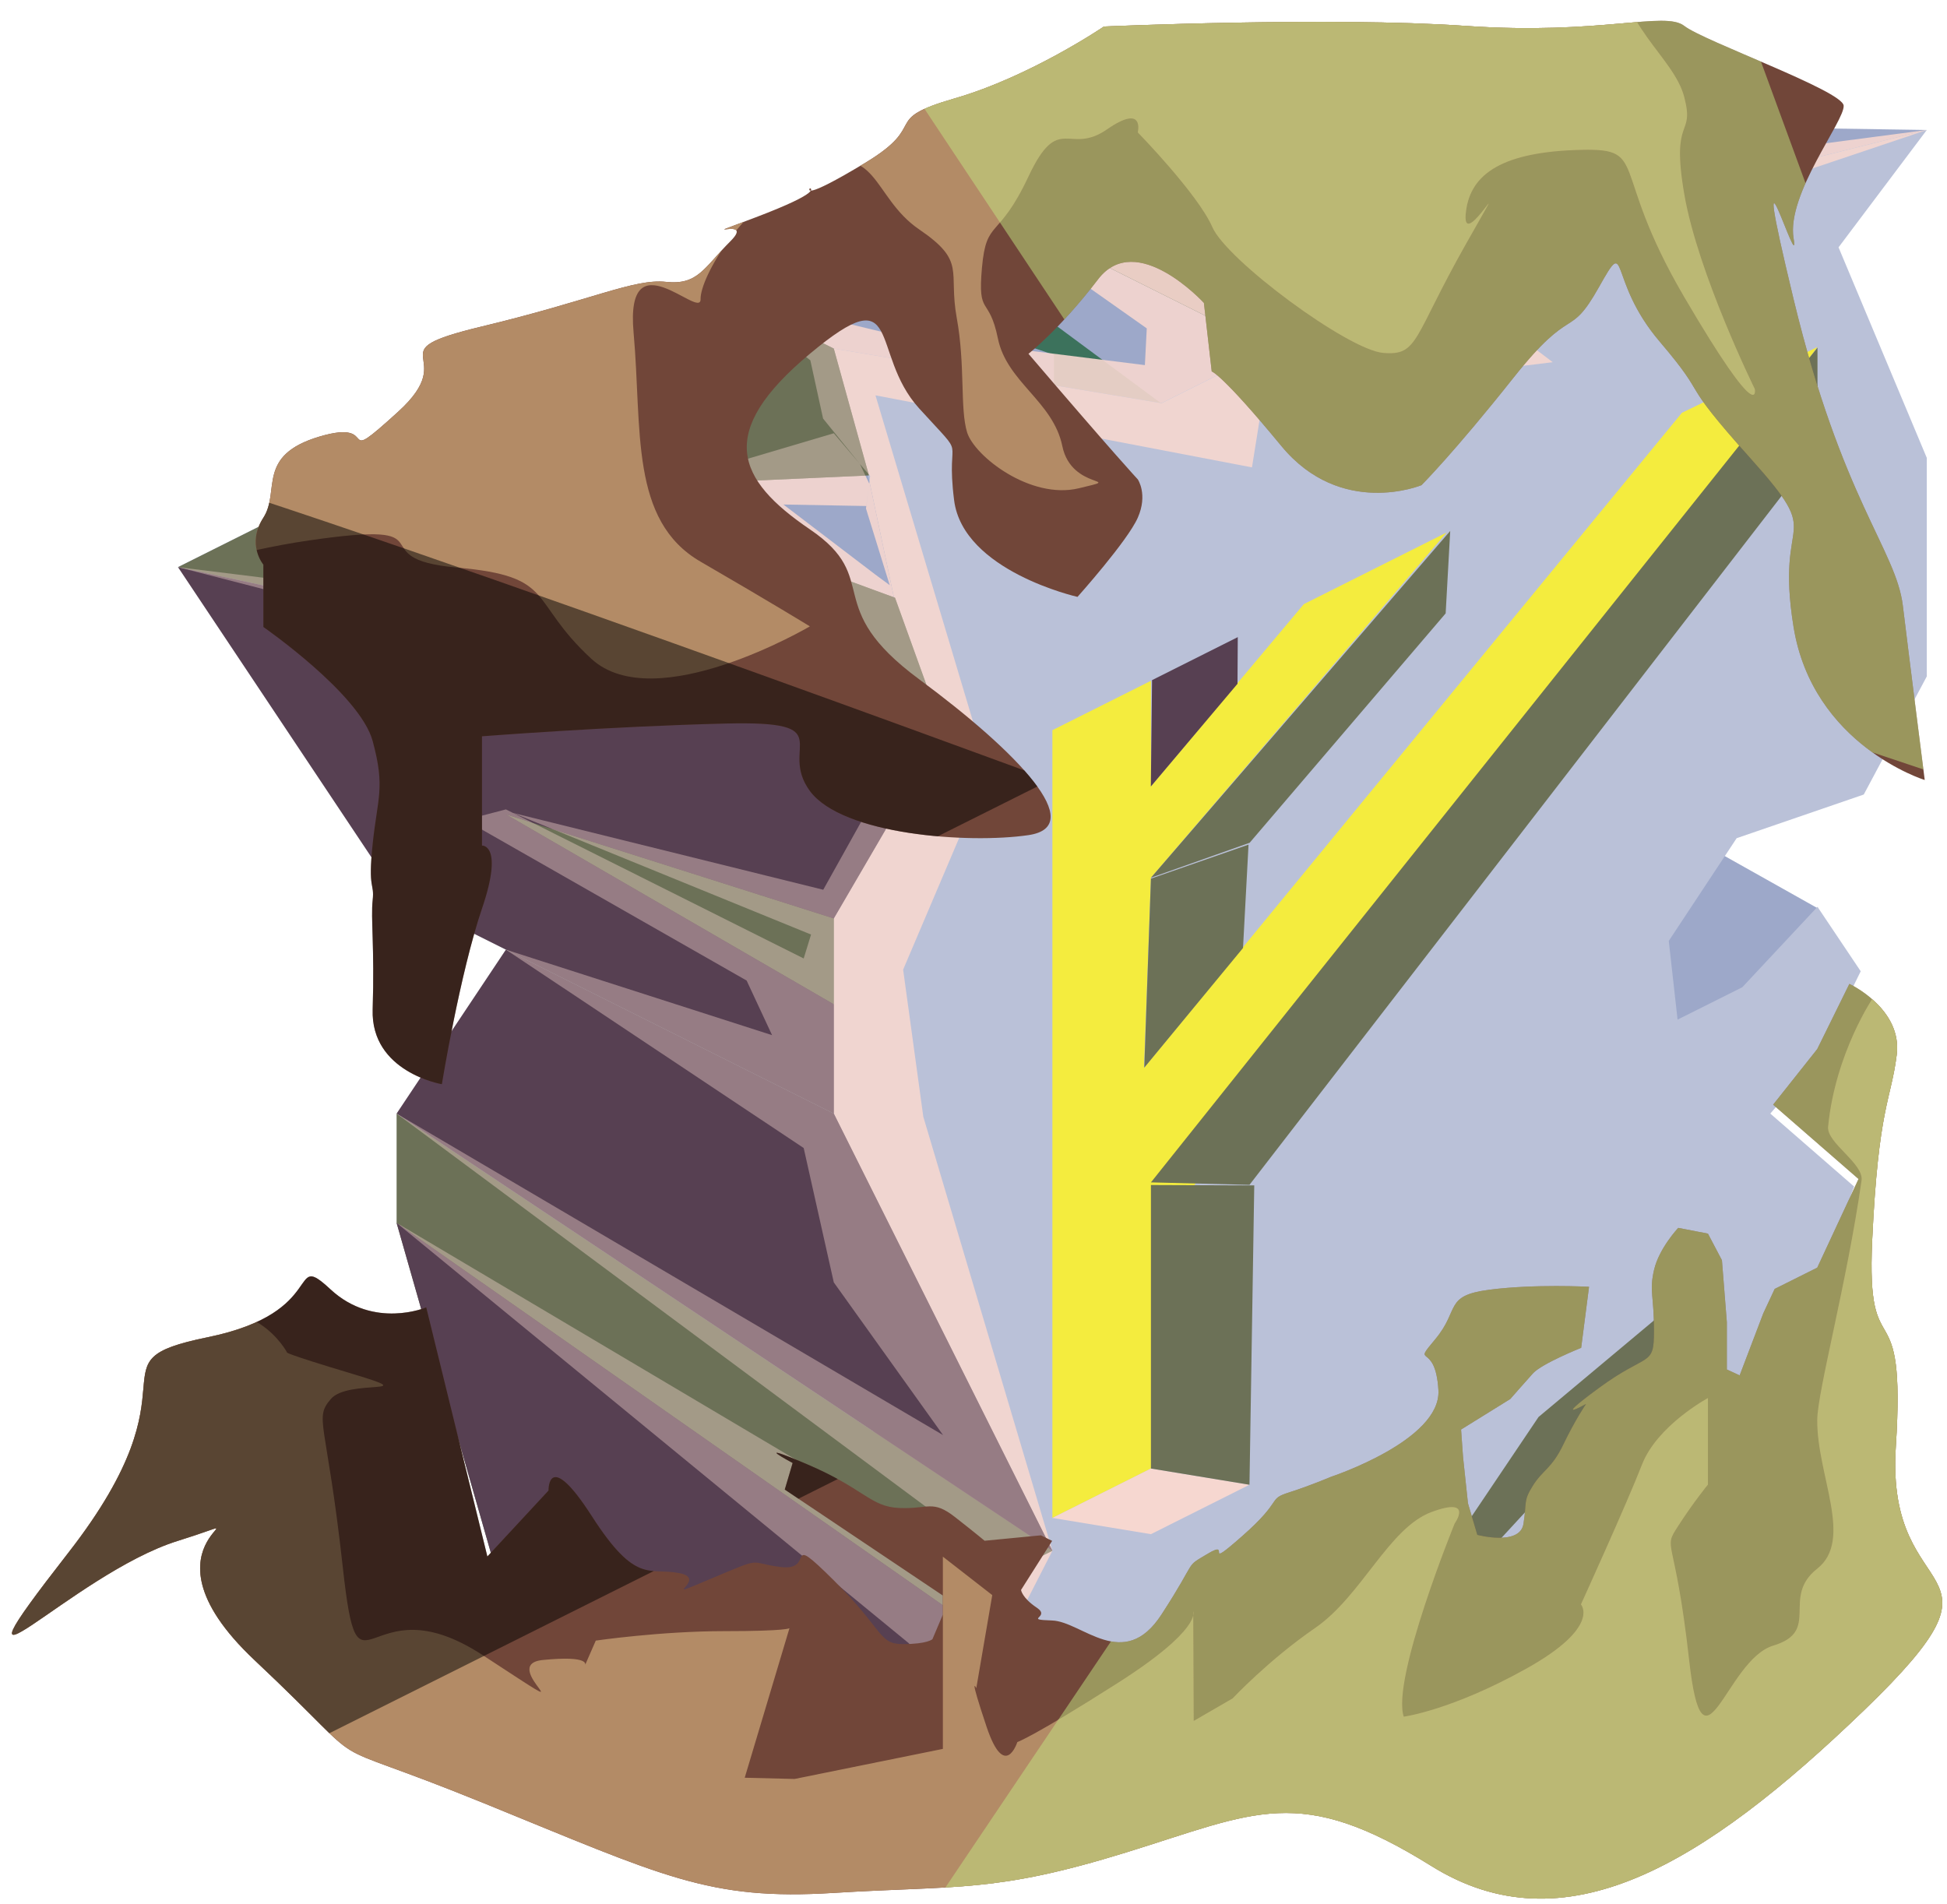 <?xml version="1.0" encoding="UTF-8" standalone="no"?><!DOCTYPE svg PUBLIC "-//W3C//DTD SVG 1.1//EN" "http://www.w3.org/Graphics/SVG/1.1/DTD/svg11.dtd"><svg width="100%" height="100%" viewBox="0 0 91 89" version="1.1" xmlns="http://www.w3.org/2000/svg" xmlns:xlink="http://www.w3.org/1999/xlink" xml:space="preserve" xmlns:serif="http://www.serif.com/" style="fill-rule:evenodd;clip-rule:evenodd;stroke-linejoin:round;stroke-miterlimit:1.414;"><g id="F_Runestone_mossy_4"><g id="F_Runestone_grass_runes_4"><g id="F_Runestone_runes_4"><g><g><path d="M70.233,5.77l19.822,0.306l-20.434,5.108l-23.436,-6.609l24.048,1.195Z" style="fill:#9da8c9;"/><clipPath id="_clip1"><path d="M70.233,5.77l19.822,0.306l-20.434,5.108l-23.436,-6.609l24.048,1.195Z"/></clipPath><g clip-path="url(#_clip1)"><path d="M46.26,4.612l23.361,4.146l20.434,-2.682l-18.32,6.165l-2.114,2.453l2.952,2.236l-5.594,0.683l-2.466,2.242l-5.109,-3.562l-0.889,5.553l-17.597,-3.367l5.247,17.548l-3.954,9.296l0.943,6.876l6.033,20.287l-2.082,4.068l0.641,5.429l-24.102,-6.942l20.434,3.566l-1.612,-1.806l-23.93,-19.64l24.704,14.651l1.549,-0.258l-26.253,-19.502l25.542,15.028l-5.108,-7.139l-1.407,-6.28l-13.919,-9.272l12.442,3.997l-1.19,-2.553l-13.152,-7.502l1.9,-0.498l13.919,6.968l0.344,-1.118l-13.931,-5.684l14.501,3.59l3.571,-6.401l-33.729,-8.678l32.759,4.054l-2.108,-2.33l-5.109,-1.239l0,-5.23l5.109,-1.514l1.698,1.999l-0.177,1.402l-3.875,-0.07l4.298,3.276l0.67,0.494l-1.11,-3.584l0.15,-1.17l-0.431,-0.907l-1.724,-2.127l-0.595,-2.723l-4.013,-3.103l7.517,1.812l12.132,1.516l0.088,-1.717l-9.52,-6.719l17.295,6.678l0.505,-1.104l3.947,1.145l0.781,-2.657l-20.346,-8.08Z" style="fill:#f6d7d0;fill-opacity:0.9;"/></g><path d="M69.621,72.486l-5.108,-2.554l10.217,-15.325l5.87,4.799l-3.315,6.695l-7.664,6.385Z" style="fill:#6c7157;"/><clipPath id="_clip2"><path d="M69.621,72.486l-5.108,-2.554l10.217,-15.325l5.87,4.799l-3.315,6.695l-7.664,6.385Z"/></clipPath><g clip-path="url(#_clip2)"><path d="M46.26,4.612l23.361,4.146l20.434,-2.682l-18.32,6.165l-2.114,2.453l2.952,2.236l-5.594,0.683l-2.466,2.242l-5.109,-3.562l-0.889,5.553l-17.597,-3.367l5.247,17.548l-3.954,9.296l0.943,6.876l6.033,20.287l-2.082,4.068l0.641,5.429l-24.102,-6.942l20.434,3.566l-1.612,-1.806l-23.93,-19.64l24.704,14.651l1.549,-0.258l-26.253,-19.502l25.542,15.028l-5.108,-7.139l-1.407,-6.28l-13.919,-9.272l12.442,3.997l-1.19,-2.553l-13.152,-7.502l1.9,-0.498l13.919,6.968l0.344,-1.118l-13.931,-5.684l14.501,3.59l3.571,-6.401l-33.729,-8.678l32.759,4.054l-2.108,-2.33l-5.109,-1.239l0,-5.23l5.109,-1.514l1.698,1.999l-0.177,1.402l-3.875,-0.07l4.298,3.276l0.67,0.494l-1.11,-3.584l0.15,-1.17l-0.431,-0.907l-1.724,-2.127l-0.595,-2.723l-4.013,-3.103l7.517,1.812l12.132,1.516l0.088,-1.717l-9.52,-6.719l17.295,6.678l0.505,-1.104l3.947,1.145l0.781,-2.657l-20.346,-8.08Z" style="fill:#f6d7d0;fill-opacity:0.9;"/></g><path d="M84.947,42.449l-7.796,-4.379l-8.18,4.09l10.867,8.418l5.109,-8.129Z" style="fill:#9da8c9;"/><clipPath id="_clip3"><path d="M84.947,42.449l-7.796,-4.379l-8.18,4.09l10.867,8.418l5.109,-8.129Z"/></clipPath><g clip-path="url(#_clip3)"><path d="M46.26,4.612l23.361,4.146l20.434,-2.682l-18.32,6.165l-2.114,2.453l2.952,2.236l-5.594,0.683l-2.466,2.242l-5.109,-3.562l-0.889,5.553l-17.597,-3.367l5.247,17.548l-3.954,9.296l0.943,6.876l6.033,20.287l-2.082,4.068l0.641,5.429l-24.102,-6.942l20.434,3.566l-1.612,-1.806l-23.93,-19.64l24.704,14.651l1.549,-0.258l-26.253,-19.502l25.542,15.028l-5.108,-7.139l-1.407,-6.28l-13.919,-9.272l12.442,3.997l-1.19,-2.553l-13.152,-7.502l1.9,-0.498l13.919,6.968l0.344,-1.118l-13.931,-5.684l14.501,3.59l3.571,-6.401l-33.729,-8.678l32.759,4.054l-2.108,-2.33l-5.109,-1.239l0,-5.23l5.109,-1.514l1.698,1.999l-0.177,1.402l-3.875,-0.07l4.298,3.276l0.67,0.494l-1.11,-3.584l0.15,-1.17l-0.431,-0.907l-1.724,-2.127l-0.595,-2.723l-4.013,-3.103l7.517,1.812l12.132,1.516l0.088,-1.717l-9.52,-6.719l17.295,6.678l0.505,-1.104l3.947,1.145l0.781,-2.657l-20.346,-8.08Z" style="fill:#f6d7d0;fill-opacity:0.9;"/></g><path d="M44.078,8.63l-10.217,5.108l-25.542,12.772l28.069,3.817l6.39,1.254l11.517,-12.734l5.109,-2.554l-15.326,-7.663Z" style="fill:#9da8c9;"/><clipPath id="_clip4"><path d="M44.078,8.63l-10.217,5.108l-25.542,12.772l28.069,3.817l6.39,1.254l11.517,-12.734l5.109,-2.554l-15.326,-7.663Z"/></clipPath><g clip-path="url(#_clip4)"><path d="M68.315,80.642l-1.96,-9.995l5.98,-11.069l7.577,-3.789l-6.123,-2.047l-2.104,3.043l-0.404,-14.339l13.74,-12.438l-5.109,2.956l-5.109,2.34l-13.166,16.456l2.949,6.584l1.444,4.386l-1.444,7.793l-11.562,8.927l-13.98,3.142l-20.434,-3.325l20.434,-3.043l-10.217,-1.637l0,-6.157l-2.864,2.709l-7.353,-9.236l-3.73,-15.763l17.402,11.377l4.122,4.701l-0.32,-4.949l-2.149,-4.034l-13.599,-6.8l-4.271,-4.699l5.057,-5.124l11.419,1.995l-2.775,-2.782l-6.048,-1.383l-5.108,-3.079l0,1.847l-6.386,0.23l-7.387,-6.524l12.022,-7.762l10.29,6.823l0.046,-3.481l4.17,-1.197l-6.633,-7.177l14.312,-0.985l10.217,3.448l0,2.094l-2.755,7.836l-2.354,22.704l1.724,4.878l1.082,-9.676l2.303,-14.174l13.722,-6.861l-8.614,-4.461l-13.524,-10.013l8.416,-9.316l19.412,4.597l29.872,-0.389l-25.293,11.673l-1.724,6.773l3.275,0.334l0,-5.109l15.326,-5.2l19.255,-12.09l-80.557,-4.781l-32.159,44.306l19.562,50.649l52.085,-9.717" style="fill:#135c2e;fill-opacity:0.7;"/><path d="M46.26,4.612l23.361,4.146l20.434,-2.682l-18.32,6.165l-2.114,2.453l2.952,2.236l-5.594,0.683l-2.466,2.242l-5.109,-3.562l-0.889,5.553l-17.597,-3.367l5.247,17.548l-3.954,9.296l0.943,6.876l6.033,20.287l-2.082,4.068l0.641,5.429l-24.102,-6.942l20.434,3.566l-1.612,-1.806l-23.93,-19.64l24.704,14.651l1.549,-0.258l-26.253,-19.502l25.542,15.028l-5.108,-7.139l-1.407,-6.28l-13.919,-9.272l12.442,3.997l-1.19,-2.553l-13.152,-7.502l1.9,-0.498l13.919,6.968l0.344,-1.118l-13.931,-5.684l14.501,3.59l3.571,-6.401l-33.729,-8.678l32.759,4.054l-2.108,-2.33l-5.109,-1.239l0,-5.23l5.109,-1.514l1.698,1.999l-0.177,1.402l-3.875,-0.07l4.298,3.276l0.67,0.494l-1.11,-3.584l0.15,-1.17l-0.431,-0.907l-1.724,-2.127l-0.595,-2.723l-4.013,-3.103l7.517,1.812l12.132,1.516l0.088,-1.717l-9.52,-6.719l17.295,6.678l0.505,-1.104l3.947,1.145l0.781,-2.657l-20.346,-8.08Z" style="fill:#f6d7d0;fill-opacity:0.9;"/></g><path d="M90.055,6.076l-20.434,5.108l-10.217,5.109l-5.109,2.554l-15.325,-2.554l-8.822,6.915l6.238,7.118l-14.466,7.034l17.05,14.692l5.108,12.772l-5.108,-2.555l5.108,12.772l3.754,6.985l2.171,-2.841l9.401,-1.59l7.325,-3.663l5.18,-7.698l7.929,-6.634l-5.108,7.345l-5.109,5.541l13.113,-6.556l3.925,-10.467l-3.918,-3.411l2.206,-2.554l2.02,-4.098l-2.02,-3.013l-3.515,3.76l-3.025,1.512l-0.411,-3.678l3.173,-4.802l5.941,-2.041l2.945,-5.52l0,-10.217l-4.124,-9.84l4.124,-5.485Z" style="fill:#bac1d8;"/><clipPath id="_clip5"><path d="M90.055,6.076l-20.434,5.108l-10.217,5.109l-5.109,2.554l-15.325,-2.554l-8.822,6.915l6.238,7.118l-14.466,7.034l17.05,14.692l5.108,12.772l-5.108,-2.555l5.108,12.772l3.754,6.985l2.171,-2.841l9.401,-1.59l7.325,-3.663l5.18,-7.698l7.929,-6.634l-5.108,7.345l-5.109,5.541l13.113,-6.556l3.925,-10.467l-3.918,-3.411l2.206,-2.554l2.02,-4.098l-2.02,-3.013l-3.515,3.76l-3.025,1.512l-0.411,-3.678l3.173,-4.802l5.941,-2.041l2.945,-5.52l0,-10.217l-4.124,-9.84l4.124,-5.485Z"/></clipPath><g clip-path="url(#_clip5)"><path d="M46.26,4.612l23.361,4.146l20.434,-2.682l-18.32,6.165l-2.114,2.453l2.952,2.236l-5.594,0.683l-2.466,2.242l-5.109,-3.562l-0.889,5.553l-17.597,-3.367l5.247,17.548l-3.954,9.296l0.943,6.876l6.033,20.287l-2.082,4.068l0.641,5.429l-24.102,-6.942l20.434,3.566l-1.612,-1.806l-23.93,-19.64l24.704,14.651l1.549,-0.258l-26.253,-19.502l25.542,15.028l-5.108,-7.139l-1.407,-6.28l-13.919,-9.272l12.442,3.997l-1.19,-2.553l-13.152,-7.502l1.9,-0.498l13.919,6.968l0.344,-1.118l-13.931,-5.684l14.501,3.59l3.571,-6.401l-33.729,-8.678l32.759,4.054l-2.108,-2.33l-5.109,-1.239l0,-5.23l5.109,-1.514l1.698,1.999l-0.177,1.402l-3.875,-0.07l4.298,3.276l0.67,0.494l-1.11,-3.584l0.15,-1.17l-0.431,-0.907l-1.724,-2.127l-0.595,-2.723l-4.013,-3.103l7.517,1.812l12.132,1.516l0.088,-1.717l-9.52,-6.719l17.295,6.678l0.505,-1.104l3.947,1.145l0.781,-2.657l-20.346,-8.08Z" style="fill:#f6d7d0;fill-opacity:0.9;"/></g><path d="M40.571,22.202l1.208,5.712l-13.026,0.652l1.894,-9.162l6.492,1.082l3.432,1.716Z" style="fill:#9da8c9;"/><clipPath id="_clip6"><path d="M40.571,22.202l1.208,5.712l-13.026,0.652l1.894,-9.162l6.492,1.082l3.432,1.716Z"/></clipPath><g clip-path="url(#_clip6)"><path d="M46.26,4.612l23.361,4.146l20.434,-2.682l-18.32,6.165l-2.114,2.453l2.952,2.236l-5.594,0.683l-2.466,2.242l-5.109,-3.562l-0.889,5.553l-17.597,-3.367l5.247,17.548l-3.954,9.296l0.943,6.876l6.033,20.287l-2.082,4.068l0.641,5.429l-24.102,-6.942l20.434,3.566l-1.612,-1.806l-23.93,-19.64l24.704,14.651l1.549,-0.258l-26.253,-19.502l25.542,15.028l-5.108,-7.139l-1.407,-6.28l-13.919,-9.272l12.442,3.997l-1.19,-2.553l-13.152,-7.502l1.9,-0.498l13.919,6.968l0.344,-1.118l-13.931,-5.684l14.501,3.59l3.571,-6.401l-33.729,-8.678l32.759,4.054l-2.108,-2.33l-5.109,-1.239l0,-5.23l5.109,-1.514l1.698,1.999l-0.177,1.402l-3.875,-0.07l4.298,3.276l0.67,0.494l-1.11,-3.584l0.15,-1.17l-0.431,-0.907l-1.724,-2.127l-0.595,-2.723l-4.013,-3.103l7.517,1.812l12.132,1.516l0.088,-1.717l-9.52,-6.719l17.295,6.678l0.505,-1.104l3.947,1.145l0.781,-2.657l-20.346,-8.08Z" style="fill:#f6d7d0;fill-opacity:0.9;"/></g><path d="M38.97,42.859l0,4.085l-18.262,-6.195l-0.809,-9.812l19.071,11.922Z" style="fill:#6c7157;"/><clipPath id="_clip7"><path d="M38.97,42.859l0,4.085l-18.262,-6.195l-0.809,-9.812l19.071,11.922Z"/></clipPath><g clip-path="url(#_clip7)"><path d="M46.26,4.612l23.361,4.146l20.434,-2.682l-18.32,6.165l-2.114,2.453l2.952,2.236l-5.594,0.683l-2.466,2.242l-5.109,-3.562l-0.889,5.553l-17.597,-3.367l5.247,17.548l-3.954,9.296l0.943,6.876l6.033,20.287l-2.082,4.068l0.641,5.429l-24.102,-6.942l20.434,3.566l-1.612,-1.806l-23.93,-19.64l24.704,14.651l1.549,-0.258l-26.253,-19.502l25.542,15.028l-5.108,-7.139l-1.407,-6.28l-13.919,-9.272l12.442,3.997l-1.19,-2.553l-13.152,-7.502l1.9,-0.498l13.919,6.968l0.344,-1.118l-13.931,-5.684l14.501,3.59l3.571,-6.401l-33.729,-8.678l32.759,4.054l-2.108,-2.33l-5.109,-1.239l0,-5.23l5.109,-1.514l1.698,1.999l-0.177,1.402l-3.875,-0.07l4.298,3.276l0.67,0.494l-1.11,-3.584l0.15,-1.17l-0.431,-0.907l-1.724,-2.127l-0.595,-2.723l-4.013,-3.103l7.517,1.812l12.132,1.516l0.088,-1.717l-9.52,-6.719l17.295,6.678l0.505,-1.104l3.947,1.145l0.781,-2.657l-20.346,-8.08Z" style="fill:#f6d7d0;fill-opacity:0.4;"/></g><path d="M33.861,13.738l5.109,2.555l1.643,5.93l-5.668,0.256l0.752,3.207l6.135,2.254l2.246,6.232l-35.759,-7.662l25.542,-12.772Z" style="fill:#6c7157;"/><clipPath id="_clip8"><path d="M33.861,13.738l5.109,2.555l1.643,5.93l-5.668,0.256l0.752,3.207l6.135,2.254l2.246,6.232l-35.759,-7.662l25.542,-12.772Z"/></clipPath><g clip-path="url(#_clip8)"><path d="M68.315,80.642l-1.96,-9.995l5.98,-11.069l7.577,-3.789l-6.123,-2.047l-2.104,3.043l-0.404,-14.339l13.74,-12.438l-5.109,2.956l-5.109,2.34l-13.166,16.456l2.949,6.584l1.444,4.386l-1.444,7.793l-11.562,8.927l-13.98,3.142l-20.434,-3.325l20.434,-3.043l-10.217,-1.637l0,-6.157l-2.864,2.709l-7.353,-9.236l-3.73,-15.763l17.402,11.377l4.122,4.701l-0.32,-4.949l-2.149,-4.034l-13.599,-6.8l-4.271,-4.699l5.057,-5.124l11.419,1.995l-2.775,-2.782l-6.048,-1.383l-5.108,-3.079l0,1.847l-6.386,0.23l-7.387,-6.524l12.022,-7.762l10.29,6.823l0.046,-3.481l4.17,-1.197l-6.633,-7.177l14.312,-0.985l10.217,3.448l0,2.094l-2.755,7.836l-2.354,22.704l1.724,4.878l1.082,-9.676l2.303,-14.174l13.722,-6.861l-8.614,-4.461l-13.524,-10.013l8.416,-9.316l19.412,4.597l29.872,-0.389l-25.293,11.673l-1.724,6.773l3.275,0.334l0,-5.109l15.326,-5.2l19.255,-12.09l-80.557,-4.781l-32.159,44.306l19.562,50.649l52.085,-9.717" style="fill:#135c2e;fill-opacity:0.7;"/><path d="M46.26,4.612l23.361,4.146l20.434,-2.682l-18.32,6.165l-2.114,2.453l2.952,2.236l-5.594,0.683l-2.466,2.242l-5.109,-3.562l-0.889,5.553l-17.597,-3.367l5.247,17.548l-3.954,9.296l0.943,6.876l6.033,20.287l-2.082,4.068l0.641,5.429l-24.102,-6.942l20.434,3.566l-1.612,-1.806l-23.93,-19.64l24.704,14.651l1.549,-0.258l-26.253,-19.502l25.542,15.028l-5.108,-7.139l-1.407,-6.28l-13.919,-9.272l12.442,3.997l-1.19,-2.553l-13.152,-7.502l1.9,-0.498l13.919,6.968l0.344,-1.118l-13.931,-5.684l14.501,3.59l3.571,-6.401l-33.729,-8.678l32.759,4.054l-2.108,-2.33l-5.109,-1.239l0,-5.23l5.109,-1.514l1.698,1.999l-0.177,1.402l-3.875,-0.07l4.298,3.276l0.67,0.494l-1.11,-3.584l0.15,-1.17l-0.431,-0.907l-1.724,-2.127l-0.595,-2.723l-4.013,-3.103l7.517,1.812l12.132,1.516l0.088,-1.717l-9.52,-6.719l17.295,6.678l0.505,-1.104l3.947,1.145l0.781,-2.657l-20.346,-8.08Z" style="fill:#f6d7d0;fill-opacity:0.4;"/></g><path d="M8.319,26.51l35.759,7.662l-5.108,8.758l-15.326,-4.866l15.326,8.88l0,5.108l-20.434,-10.217l-5.109,-7.663l-5.108,-7.662Z" style="fill:#574052;"/><clipPath id="_clip9"><path d="M8.319,26.51l35.759,7.662l-5.108,8.758l-15.326,-4.866l15.326,8.88l0,5.108l-20.434,-10.217l-5.109,-7.663l-5.108,-7.662Z"/></clipPath><g clip-path="url(#_clip9)"><path d="M46.26,4.612l23.361,4.146l20.434,-2.682l-18.32,6.165l-2.114,2.453l2.952,2.236l-5.594,0.683l-2.466,2.242l-5.109,-3.562l-0.889,5.553l-17.597,-3.367l5.247,17.548l-3.954,9.296l0.943,6.876l6.033,20.287l-2.082,4.068l0.641,5.429l-24.102,-6.942l20.434,3.566l-1.612,-1.806l-23.93,-19.64l24.704,14.651l1.549,-0.258l-26.253,-19.502l25.542,15.028l-5.108,-7.139l-1.407,-6.28l-13.919,-9.272l12.442,3.997l-1.19,-2.553l-13.152,-7.502l1.9,-0.498l13.919,6.968l0.344,-1.118l-13.931,-5.684l14.501,3.59l3.571,-6.401l-33.729,-8.678l32.759,4.054l-2.108,-2.33l-5.109,-1.239l0,-5.23l5.109,-1.514l1.698,1.999l-0.177,1.402l-3.875,-0.07l4.298,3.276l0.67,0.494l-1.11,-3.584l0.15,-1.17l-0.431,-0.907l-1.724,-2.127l-0.595,-2.723l-4.013,-3.103l7.517,1.812l12.132,1.516l0.088,-1.717l-9.52,-6.719l17.295,6.678l0.505,-1.104l3.947,1.145l0.781,-2.657l-20.346,-8.08Z" style="fill:#f6d7d0;fill-opacity:0.4;"/></g><path d="M47.702,81.961l-24.058,-6.92l-5.108,-17.88l0,-5.109l30.651,20.434l-5.109,2.555l3.624,6.92Z" style="fill:#6c7157;"/><clipPath id="_clip10"><path d="M47.702,81.961l-24.058,-6.92l-5.108,-17.88l0,-5.109l30.651,20.434l-5.109,2.555l3.624,6.92Z"/></clipPath><g clip-path="url(#_clip10)"><path d="M46.26,4.612l23.361,4.146l20.434,-2.682l-18.32,6.165l-2.114,2.453l2.952,2.236l-5.594,0.683l-2.466,2.242l-5.109,-3.562l-0.889,5.553l-17.597,-3.367l5.247,17.548l-3.954,9.296l0.943,6.876l6.033,20.287l-2.082,4.068l0.641,5.429l-24.102,-6.942l20.434,3.566l-1.612,-1.806l-23.93,-19.64l24.704,14.651l1.549,-0.258l-26.253,-19.502l25.542,15.028l-5.108,-7.139l-1.407,-6.28l-13.919,-9.272l12.442,3.997l-1.19,-2.553l-13.152,-7.502l1.9,-0.498l13.919,6.968l0.344,-1.118l-13.931,-5.684l14.501,3.59l3.571,-6.401l-33.729,-8.678l32.759,4.054l-2.108,-2.33l-5.109,-1.239l0,-5.23l5.109,-1.514l1.698,1.999l-0.177,1.402l-3.875,-0.07l4.298,3.276l0.67,0.494l-1.11,-3.584l0.15,-1.17l-0.431,-0.907l-1.724,-2.127l-0.595,-2.723l-4.013,-3.103l7.517,1.812l12.132,1.516l0.088,-1.717l-9.52,-6.719l17.295,6.678l0.505,-1.104l3.947,1.145l0.781,-2.657l-20.346,-8.08Z" style="fill:#f6d7d0;fill-opacity:0.4;"/></g><path d="M18.536,41.835l5.108,2.554l-5.108,7.663l30.651,20.434l-10.217,-20.434l-20.434,-10.217Z" style="fill:#574052;"/><clipPath id="_clip11"><path d="M18.536,41.835l5.108,2.554l-5.108,7.663l30.651,20.434l-10.217,-20.434l-20.434,-10.217Z"/></clipPath><g clip-path="url(#_clip11)"><path d="M46.26,4.612l23.361,4.146l20.434,-2.682l-18.32,6.165l-2.114,2.453l2.952,2.236l-5.594,0.683l-2.466,2.242l-5.109,-3.562l-0.889,5.553l-17.597,-3.367l5.247,17.548l-3.954,9.296l0.943,6.876l6.033,20.287l-2.082,4.068l0.641,5.429l-24.102,-6.942l20.434,3.566l-1.612,-1.806l-23.93,-19.64l24.704,14.651l1.549,-0.258l-26.253,-19.502l25.542,15.028l-5.108,-7.139l-1.407,-6.28l-13.919,-9.272l12.442,3.997l-1.19,-2.553l-13.152,-7.502l1.9,-0.498l13.919,6.968l0.344,-1.118l-13.931,-5.684l14.501,3.59l3.571,-6.401l-33.729,-8.678l32.759,4.054l-2.108,-2.33l-5.109,-1.239l0,-5.23l5.109,-1.514l1.698,1.999l-0.177,1.402l-3.875,-0.07l4.298,3.276l0.67,0.494l-1.11,-3.584l0.15,-1.17l-0.431,-0.907l-1.724,-2.127l-0.595,-2.723l-4.013,-3.103l7.517,1.812l12.132,1.516l0.088,-1.717l-9.52,-6.719l17.295,6.678l0.505,-1.104l3.947,1.145l0.781,-2.657l-20.346,-8.08Z" style="fill:#f6d7d0;fill-opacity:0.4;"/></g><path d="M18.536,57.161l25.542,17.88l3.205,6.711l-23.639,-6.711l-5.108,-17.88Z" style="fill:#574052;"/><clipPath id="_clip12"><path d="M18.536,57.161l25.542,17.88l3.205,6.711l-23.639,-6.711l-5.108,-17.88Z"/></clipPath><g clip-path="url(#_clip12)"><path d="M46.26,4.612l23.361,4.146l20.434,-2.682l-18.32,6.165l-2.114,2.453l2.952,2.236l-5.594,0.683l-2.466,2.242l-5.109,-3.562l-0.889,5.553l-17.597,-3.367l5.247,17.548l-3.954,9.296l0.943,6.876l6.033,20.287l-2.082,4.068l0.641,5.429l-24.102,-6.942l20.434,3.566l-1.612,-1.806l-23.93,-19.64l24.704,14.651l1.549,-0.258l-26.253,-19.502l25.542,15.028l-5.108,-7.139l-1.407,-6.28l-13.919,-9.272l12.442,3.997l-1.19,-2.553l-13.152,-7.502l1.9,-0.498l13.919,6.968l0.344,-1.118l-13.931,-5.684l14.501,3.59l3.571,-6.401l-33.729,-8.678l32.759,4.054l-2.108,-2.33l-5.109,-1.239l0,-5.23l5.109,-1.514l1.698,1.999l-0.177,1.402l-3.875,-0.07l4.298,3.276l0.67,0.494l-1.11,-3.584l0.15,-1.17l-0.431,-0.907l-1.724,-2.127l-0.595,-2.723l-4.013,-3.103l7.517,1.812l12.132,1.516l0.088,-1.717l-9.52,-6.719l17.295,6.678l0.505,-1.104l3.947,1.145l0.781,-2.657l-20.346,-8.08Z" style="fill:#f6d7d0;fill-opacity:0.4;"/></g><path d="M46.207,4.585l-2.129,4.045l20.435,10.217l0,-2.297l5.974,0.175l-3.321,-1.66l2.455,-3.881l-23.414,-6.599Z" style="fill:#6c7157;"/><clipPath id="_clip13"><path d="M46.207,4.585l-2.129,4.045l20.435,10.217l0,-2.297l5.974,0.175l-3.321,-1.66l2.455,-3.881l-23.414,-6.599Z"/></clipPath><g clip-path="url(#_clip13)"><path d="M46.26,4.612l23.361,4.146l20.434,-2.682l-18.32,6.165l-2.114,2.453l2.952,2.236l-5.594,0.683l-2.466,2.242l-5.109,-3.562l-0.889,5.553l-17.597,-3.367l5.247,17.548l-3.954,9.296l0.943,6.876l6.033,20.287l-2.082,4.068l0.641,5.429l-24.102,-6.942l20.434,3.566l-1.612,-1.806l-23.93,-19.64l24.704,14.651l1.549,-0.258l-26.253,-19.502l25.542,15.028l-5.108,-7.139l-1.407,-6.28l-13.919,-9.272l12.442,3.997l-1.19,-2.553l-13.152,-7.502l1.9,-0.498l13.919,6.968l0.344,-1.118l-13.931,-5.684l14.501,3.59l3.571,-6.401l-33.729,-8.678l32.759,4.054l-2.108,-2.33l-5.109,-1.239l0,-5.23l5.109,-1.514l1.698,1.999l-0.177,1.402l-3.875,-0.07l4.298,3.276l0.67,0.494l-1.11,-3.584l0.15,-1.17l-0.431,-0.907l-1.724,-2.127l-0.595,-2.723l-4.013,-3.103l7.517,1.812l12.132,1.516l0.088,-1.717l-9.52,-6.719l17.295,6.678l0.505,-1.104l3.947,1.145l0.781,-2.657l-20.346,-8.08Z" style="fill:#f6d7d0;fill-opacity:0.9;"/></g><g><g><path d="M49.187,34.131l0,36.821l4.606,-2.309l0.502,-11.192l30.652,-41.231l-6.338,3.076l-25.142,30.616l0.326,-8.885l13.817,-16.134l-6.672,3.346l-7.145,8.513l0,-4.93l-4.606,2.309Z" style="fill:#f4ec3e;"/><path d="M49.187,70.952l4.606,0.759l4.606,-2.31l-4.606,-0.758l-4.606,2.309Z" style="fill:#f6d7d0;"/><path d="M58.399,69.401l0.223,-13.992l-4.829,-0.018l0,13.252l4.606,0.758Z" style="fill:#6c7157;"/><path d="M53.793,55.268l31.154,-39.021l0,4.76l-26.548,34.376l-4.606,-0.115Z" style="fill:#6c7157;"/><path d="M58.407,39.393l9.161,-10.722l0.213,-3.853l-13.988,16.209l4.614,-1.634Z" style="fill:#6c7157;"/><path d="M53.845,31.791l-0.056,4.972l4.05,-4.801l0.013,-2.181l-4.007,2.01Z" style="fill:#574052;"/><path d="M53.793,41.069l4.562,-1.59l-0.258,4.833l-4.615,5.593l0.311,-8.836Z" style="fill:#6c7157;"/></g></g></g></g></g><path d="M86.438,45.99c0,0 2.481,1.153 2.212,3.31c-0.27,2.156 -0.855,2.424 -1.147,8.67c-0.291,6.247 1.6,1.941 1.104,9.666c-0.496,7.724 6.064,5.028 -1.485,12.307c-7.549,7.279 -14.019,11.144 -20.219,7.279c-6.201,-3.864 -8.178,-2.516 -14.289,-0.629c-6.111,1.887 -7.809,1.528 -13.655,1.887c-5.846,0.36 -7.931,-0.772 -16.369,-4.205c-8.438,-3.433 -4.574,-0.917 -10.685,-6.668c-6.11,-5.751 1.342,-7.119 -3.597,-5.582c-4.94,1.538 -11.478,8.727 -5.109,0.549c6.37,-8.177 0.801,-8.901 6.506,-10.067c5.705,-1.166 3.72,-4.114 5.746,-2.236c2.026,1.879 4.471,0.839 4.471,0.839l2.857,11.644l2.858,-3.082c0,0 -0.046,-2.024 2.024,1.196c2.071,3.221 2.672,2.386 4.097,2.665c1.425,0.28 -1.198,1.384 1.425,0.28c2.622,-1.104 1.69,-0.76 3.329,-0.564c1.64,0.196 0.08,-1.736 2.447,0.61c2.367,2.347 2.091,2.991 3.242,2.991c1.15,0 1.38,-0.23 1.38,-0.23l0.487,-1.15l0,-0.89l-7.389,-4.954l0.368,-1.242c0,0 -2.07,-1.104 0.645,0.046c2.714,1.15 2.978,2 4.341,2.058c1.364,0.058 1.548,-0.402 2.606,0.426c1.058,0.829 1.38,1.105 1.38,1.105l2.635,-0.254l0.522,0.26l-1.454,2.294c0,0 0.046,0.368 0.736,0.828c0.69,0.461 -0.68,0.553 0.718,0.599c1.399,0.046 3.343,2.438 5.109,-0.276c1.765,-2.715 1.029,-2.163 2.179,-2.853c1.15,-0.69 -0.322,0.874 1.61,-0.828c1.933,-1.703 1.151,-1.703 2.163,-2.025c1.012,-0.322 1.978,-0.736 1.978,-0.736c0,0 5.153,-1.702 5.015,-4.049c-0.138,-2.346 -1.288,-1.012 -0.138,-2.392c1.151,-1.381 0.389,-2.025 2.518,-2.301c2.129,-0.276 4.66,-0.138 4.66,-0.138l-0.368,2.853c0,0 -1.841,0.736 -2.255,1.196c-0.414,0.46 -1.058,1.196 -1.058,1.196l-2.3,1.427l0.092,1.288l0.23,2.162l0.436,1.474c0,0 1.993,0.533 2.159,-0.516c0.165,-1.05 -0.019,-1.05 0.441,-1.786c0.46,-0.736 0.875,-0.782 1.427,-1.932c0.552,-1.151 1.058,-1.887 1.058,-1.887c0,0 -1.725,0.967 0.587,-0.736c2.312,-1.702 2.588,-0.966 2.588,-2.669c0,-1.702 -0.23,-1.84 0,-2.852c0.23,-1.012 1.131,-1.971 1.131,-1.971l1.389,0.268l0.654,1.243l0.23,2.898l0,2.209l0.599,0.276l1.104,-2.899l0.533,-1.142l1.989,-0.994l1.929,-4.144l-3.991,-3.474l2.062,-2.599l1.502,-3.047" style="fill:#714639;"/><clipPath id="_clip14"><path d="M86.438,45.99c0,0 2.481,1.153 2.212,3.31c-0.27,2.156 -0.855,2.424 -1.147,8.67c-0.291,6.247 1.6,1.941 1.104,9.666c-0.496,7.724 6.064,5.028 -1.485,12.307c-7.549,7.279 -14.019,11.144 -20.219,7.279c-6.201,-3.864 -8.178,-2.516 -14.289,-0.629c-6.111,1.887 -7.809,1.528 -13.655,1.887c-5.846,0.36 -7.931,-0.772 -16.369,-4.205c-8.438,-3.433 -4.574,-0.917 -10.685,-6.668c-6.11,-5.751 1.342,-7.119 -3.597,-5.582c-4.94,1.538 -11.478,8.727 -5.109,0.549c6.37,-8.177 0.801,-8.901 6.506,-10.067c5.705,-1.166 3.72,-4.114 5.746,-2.236c2.026,1.879 4.471,0.839 4.471,0.839l2.857,11.644l2.858,-3.082c0,0 -0.046,-2.024 2.024,1.196c2.071,3.221 2.672,2.386 4.097,2.665c1.425,0.28 -1.198,1.384 1.425,0.28c2.622,-1.104 1.69,-0.76 3.329,-0.564c1.64,0.196 0.08,-1.736 2.447,0.61c2.367,2.347 2.091,2.991 3.242,2.991c1.15,0 1.38,-0.23 1.38,-0.23l0.487,-1.15l0,-0.89l-7.389,-4.954l0.368,-1.242c0,0 -2.07,-1.104 0.645,0.046c2.714,1.15 2.978,2 4.341,2.058c1.364,0.058 1.548,-0.402 2.606,0.426c1.058,0.829 1.38,1.105 1.38,1.105l2.635,-0.254l0.522,0.26l-1.454,2.294c0,0 0.046,0.368 0.736,0.828c0.69,0.461 -0.68,0.553 0.718,0.599c1.399,0.046 3.343,2.438 5.109,-0.276c1.765,-2.715 1.029,-2.163 2.179,-2.853c1.15,-0.69 -0.322,0.874 1.61,-0.828c1.933,-1.703 1.151,-1.703 2.163,-2.025c1.012,-0.322 1.978,-0.736 1.978,-0.736c0,0 5.153,-1.702 5.015,-4.049c-0.138,-2.346 -1.288,-1.012 -0.138,-2.392c1.151,-1.381 0.389,-2.025 2.518,-2.301c2.129,-0.276 4.66,-0.138 4.66,-0.138l-0.368,2.853c0,0 -1.841,0.736 -2.255,1.196c-0.414,0.46 -1.058,1.196 -1.058,1.196l-2.3,1.427l0.092,1.288l0.23,2.162l0.436,1.474c0,0 1.993,0.533 2.159,-0.516c0.165,-1.05 -0.019,-1.05 0.441,-1.786c0.46,-0.736 0.875,-0.782 1.427,-1.932c0.552,-1.151 1.058,-1.887 1.058,-1.887c0,0 -1.725,0.967 0.587,-0.736c2.312,-1.702 2.588,-0.966 2.588,-2.669c0,-1.702 -0.23,-1.84 0,-2.852c0.23,-1.012 1.131,-1.971 1.131,-1.971l1.389,0.268l0.654,1.243l0.23,2.898l0,2.209l0.599,0.276l1.104,-2.899l0.533,-1.142l1.989,-0.994l1.929,-4.144l-3.991,-3.474l2.062,-2.599l1.502,-3.047"/></clipPath><g clip-path="url(#_clip14)"><path d="M94.338,41.544l0,61.302l-56.193,-5.638l27.943,-41.539l28.25,-14.125Z" style="fill:#c4e783;fill-opacity:0.5;"/><path d="M91.665,50.781l0.117,-3.43l-4.21,-0.76c0,0 -1.796,2.623 -2.129,6.077c-0.073,0.756 1.677,1.716 1.563,2.513c-0.677,4.749 -2.055,9.842 -2.07,11.178c-0.029,2.584 1.714,5.616 0,6.964c-1.714,1.348 0.195,2.921 -2.051,3.595c-2.247,0.674 -3.275,6.594 -3.94,0.657c-0.666,-5.937 -1.255,-5.095 -0.511,-6.246c0.744,-1.151 1.393,-1.937 1.393,-1.937l0,-2.475l0,-1.569c0,0 -2.369,1.277 -3.082,3.11c-0.712,1.832 -2.854,6.536 -2.854,6.536c0,0 0.95,1.05 -2.554,3.003c-3.505,1.954 -5.728,2.245 -5.728,2.245c0,0 0.585,1.751 0,0c-0.585,-1.751 2.379,-9.028 2.379,-9.028c0,0 0.92,-1.277 -1.078,-0.539c-1.998,0.739 -3.269,3.926 -5.442,5.421c-2.173,1.496 -3.858,3.293 -3.858,3.293l-1.818,1.053l-0.023,-5.12c0,0 0.429,0.826 -3.526,3.345c-3.956,2.52 -4.695,2.762 -4.695,2.762c0,0 -0.581,1.837 -1.438,-0.719c-0.856,-2.556 -0.479,-1.803 -0.479,-1.803l0.746,-4.348l-2.309,-1.797l0,8.986l-6.93,1.405l-2.331,-0.057l2.092,-6.992c0,0 -0.074,0.14 -3.049,0.14c-2.974,0 -6.004,0.442 -6.004,0.442l-0.501,1.146c0,0 0.273,-0.465 -1.974,-0.24c-2.246,0.225 2.696,3.37 -2.808,-0.225c-5.504,-3.594 -5.776,2.826 -6.539,-4.091c-0.762,-6.917 -1.364,-6.95 -0.557,-7.888c0.806,-0.939 4.4,-0.152 1.03,-1.163c-3.37,-1.011 -3.081,-1.011 -3.081,-1.011c0,0 -1.615,-3.036 -5.108,-1.406c-3.493,1.63 -1.531,0.515 -3.692,3.263c-2.16,2.748 -1.904,-3.105 -6.525,6.954c-4.621,10.06 -12.467,11.149 -4.276,13.188c8.192,2.039 3.939,3.387 19.601,3.387c15.662,0 74.691,4.828 74.691,4.828l6.278,-14.124l-2.72,-28.523Z" style="fill:#b38b66;"/><clipPath id="_clip15"><path d="M91.665,50.781l0.117,-3.43l-4.21,-0.76c0,0 -1.796,2.623 -2.129,6.077c-0.073,0.756 1.677,1.716 1.563,2.513c-0.677,4.749 -2.055,9.842 -2.07,11.178c-0.029,2.584 1.714,5.616 0,6.964c-1.714,1.348 0.195,2.921 -2.051,3.595c-2.247,0.674 -3.275,6.594 -3.94,0.657c-0.666,-5.937 -1.255,-5.095 -0.511,-6.246c0.744,-1.151 1.393,-1.937 1.393,-1.937l0,-2.475l0,-1.569c0,0 -2.369,1.277 -3.082,3.11c-0.712,1.832 -2.854,6.536 -2.854,6.536c0,0 0.95,1.05 -2.554,3.003c-3.505,1.954 -5.728,2.245 -5.728,2.245c0,0 0.585,1.751 0,0c-0.585,-1.751 2.379,-9.028 2.379,-9.028c0,0 0.92,-1.277 -1.078,-0.539c-1.998,0.739 -3.269,3.926 -5.442,5.421c-2.173,1.496 -3.858,3.293 -3.858,3.293l-1.818,1.053l-0.023,-5.12c0,0 0.429,0.826 -3.526,3.345c-3.956,2.52 -4.695,2.762 -4.695,2.762c0,0 -0.581,1.837 -1.438,-0.719c-0.856,-2.556 -0.479,-1.803 -0.479,-1.803l0.746,-4.348l-2.309,-1.797l0,8.986l-6.93,1.405l-2.331,-0.057l2.092,-6.992c0,0 -0.074,0.14 -3.049,0.14c-2.974,0 -6.004,0.442 -6.004,0.442l-0.501,1.146c0,0 0.273,-0.465 -1.974,-0.24c-2.246,0.225 2.696,3.37 -2.808,-0.225c-5.504,-3.594 -5.776,2.826 -6.539,-4.091c-0.762,-6.917 -1.364,-6.95 -0.557,-7.888c0.806,-0.939 4.4,-0.152 1.03,-1.163c-3.37,-1.011 -3.081,-1.011 -3.081,-1.011c0,0 -1.615,-3.036 -5.108,-1.406c-3.493,1.63 -1.531,0.515 -3.692,3.263c-2.16,2.748 -1.904,-3.105 -6.525,6.954c-4.621,10.06 -12.467,11.149 -4.276,13.188c8.192,2.039 3.939,3.387 19.601,3.387c15.662,0 74.691,4.828 74.691,4.828l6.278,-14.124l-2.72,-28.523Z"/></clipPath><g clip-path="url(#_clip15)"><path d="M94.338,41.544l0,61.302l-56.193,-5.638l27.943,-41.539l28.25,-14.125Z" style="fill:#c4e783;fill-opacity:0.5;"/></g><path d="M45.61,65.908l-38.117,19.058l-10.217,-10.217l17.381,-24.016l30.953,15.175Z" style="fill-opacity:0.5;"/></g></g><path d="M51.596,1.24c0,0 10.588,-0.47 16.907,-0.029c6.32,0.441 9.304,-0.716 10.217,0c0.914,0.716 7.388,3.023 7.45,3.725c0.061,0.702 -2.681,4.138 -2.341,6.2c0.34,2.061 -2.264,-6.539 0,2.847c2.264,9.385 4.792,11.721 5.108,14.333c0.317,2.611 1.022,8.144 1.022,8.144c0,0 -5.233,-1.624 -6.13,-7.152c-0.897,-5.528 1.577,-3.878 -1.996,-7.864c-3.574,-3.986 -1.8,-2.585 -4.268,-5.485c-2.467,-2.899 -1.416,-5.058 -2.835,-2.535c-1.419,2.522 -1.203,0.717 -3.991,4.231c-2.788,3.514 -4.301,5.023 -4.301,5.023c0,0 -3.758,1.555 -6.551,-1.833c-2.794,-3.387 -3.253,-3.482 -3.253,-3.482l-0.365,-3.204c0,0 -3.157,-3.445 -4.946,-1.104c-1.789,2.341 -3.254,3.482 -3.254,3.482c0,0 -4.076,-4.77 0,0c4.077,4.769 5.109,5.869 5.109,5.869c0,0 0.482,0.701 0,1.794c-0.483,1.092 -2.817,3.7 -2.817,3.7c0,0 -5.347,-1.203 -5.767,-4.517c-0.42,-3.314 0.727,-1.697 -1.633,-4.292c-2.36,-2.595 -0.71,-6.224 -5.109,-2.554c-4.398,3.67 -3.435,5.869 0,8.205c3.436,2.337 0.459,3.574 5.109,7.01c4.649,3.436 7.904,6.872 5.108,7.284c-2.795,0.412 -8.705,-0.007 -10.217,-2.065c-1.512,-2.058 1.518,-3.283 -3.914,-3.151c-5.432,0.131 -11.411,0.597 -11.411,0.597l0,5.108c0,0 1.03,-0.077 0,2.947c-1.03,3.024 -1.875,8.207 -1.875,8.207c0,0 -3.327,-0.562 -3.234,-3.491c0.093,-2.929 -0.093,-4.264 0,-5.108c0.093,-0.845 -0.23,-0.433 0,-2.632c0.23,-2.199 0.595,-2.611 0,-4.81c-0.594,-2.199 -5.108,-5.33 -5.108,-5.33l0,-2.916c0,0 -0.804,-0.948 0,-2.192c0.803,-1.244 -0.358,-2.909 2.628,-3.795c2.985,-0.885 0.649,1.589 3.672,-1.16c3.024,-2.749 -1.238,-2.749 3.917,-3.986c5.154,-1.237 7.101,-2.244 8.601,-2.084c1.501,0.16 1.776,-0.665 3.013,-1.902c1.237,-1.237 -2.048,0.111 1.175,-1.113c3.223,-1.223 2.536,-1.361 2.536,-1.361c0,0 -0.463,0.651 2.586,-1.186c3.049,-1.837 0.653,-1.994 4.187,-3.015c3.535,-1.021 6.971,-3.358 6.971,-3.358Z" style="fill:#714639;"/><clipPath id="_clip16"><path d="M51.596,1.24c0,0 10.588,-0.47 16.907,-0.029c6.32,0.441 9.304,-0.716 10.217,0c0.914,0.716 7.388,3.023 7.45,3.725c0.061,0.702 -2.681,4.138 -2.341,6.2c0.34,2.061 -2.264,-6.539 0,2.847c2.264,9.385 4.792,11.721 5.108,14.333c0.317,2.611 1.022,8.144 1.022,8.144c0,0 -5.233,-1.624 -6.13,-7.152c-0.897,-5.528 1.577,-3.878 -1.996,-7.864c-3.574,-3.986 -1.8,-2.585 -4.268,-5.485c-2.467,-2.899 -1.416,-5.058 -2.835,-2.535c-1.419,2.522 -1.203,0.717 -3.991,4.231c-2.788,3.514 -4.301,5.023 -4.301,5.023c0,0 -3.758,1.555 -6.551,-1.833c-2.794,-3.387 -3.253,-3.482 -3.253,-3.482l-0.365,-3.204c0,0 -3.157,-3.445 -4.946,-1.104c-1.789,2.341 -3.254,3.482 -3.254,3.482c0,0 -4.076,-4.77 0,0c4.077,4.769 5.109,5.869 5.109,5.869c0,0 0.482,0.701 0,1.794c-0.483,1.092 -2.817,3.7 -2.817,3.7c0,0 -5.347,-1.203 -5.767,-4.517c-0.42,-3.314 0.727,-1.697 -1.633,-4.292c-2.36,-2.595 -0.71,-6.224 -5.109,-2.554c-4.398,3.67 -3.435,5.869 0,8.205c3.436,2.337 0.459,3.574 5.109,7.01c4.649,3.436 7.904,6.872 5.108,7.284c-2.795,0.412 -8.705,-0.007 -10.217,-2.065c-1.512,-2.058 1.518,-3.283 -3.914,-3.151c-5.432,0.131 -11.411,0.597 -11.411,0.597l0,5.108c0,0 1.03,-0.077 0,2.947c-1.03,3.024 -1.875,8.207 -1.875,8.207c0,0 -3.327,-0.562 -3.234,-3.491c0.093,-2.929 -0.093,-4.264 0,-5.108c0.093,-0.845 -0.23,-0.433 0,-2.632c0.23,-2.199 0.595,-2.611 0,-4.81c-0.594,-2.199 -5.108,-5.33 -5.108,-5.33l0,-2.916c0,0 -0.804,-0.948 0,-2.192c0.803,-1.244 -0.358,-2.909 2.628,-3.795c2.985,-0.885 0.649,1.589 3.672,-1.16c3.024,-2.749 -1.238,-2.749 3.917,-3.986c5.154,-1.237 7.101,-2.244 8.601,-2.084c1.501,0.16 1.776,-0.665 3.013,-1.902c1.237,-1.237 -2.048,0.111 1.175,-1.113c3.223,-1.223 2.536,-1.361 2.536,-1.361c0,0 -0.463,0.651 2.586,-1.186c3.049,-1.837 0.653,-1.994 4.187,-3.015c3.535,-1.021 6.971,-3.358 6.971,-3.358Z"/></clipPath><g clip-path="url(#_clip16)"><path d="M77.316,-10.73l17.752,48.425l-38.834,-12.989l-15.23,-22.941l36.312,-12.495" style="fill:#c4e783;fill-opacity:0.5;"/><path d="M75.472,-2.273c0.176,3.513 2.748,4.888 3.248,6.812c0.501,1.924 -0.638,0.824 0,4.535c0.639,3.711 3.298,9.112 3.298,9.112c0,0 0.325,1.883 -3.298,-4.301c-3.622,-6.185 -1.509,-7.01 -5.108,-6.872c-3.599,0.137 -4.969,1.237 -5.109,3.023c-0.139,1.787 2.477,-2.988 0,1.392c-2.476,4.381 -2.201,5.205 -3.85,5.068c-1.65,-0.137 -7.316,-4.334 -7.988,-5.878c-0.671,-1.544 -3.487,-4.43 -3.487,-4.43c0,0 0.342,-1.374 -1.445,-0.137c-1.786,1.236 -2.243,-0.825 -3.664,2.199c-1.421,3.023 -1.965,1.935 -2.174,4.266c-0.209,2.331 0.327,1.259 0.746,3.307c0.419,2.047 2.579,2.93 3.011,5.031c0.432,2.102 3.038,1.425 0.773,1.969c-2.265,0.545 -4.882,-1.506 -5.223,-2.611c-0.341,-1.105 -0.08,-3.138 -0.485,-5.351c-0.405,-2.213 0.466,-2.626 -1.756,-4.138c-2.223,-1.511 -1.947,-4.26 -5.109,-2.748c-3.161,1.512 -5.131,5.006 -5.108,6.008c0.023,1.001 -3.537,-2.956 -3.131,1.565c0.405,4.521 -0.191,8.782 3.131,10.706c3.321,1.924 5.108,3.024 5.108,3.024c0,0 -7.239,4.261 -10.217,1.512c-2.977,-2.749 -1.603,-3.849 -6.276,-4.261c-4.673,-0.412 -0.107,-2.26 -6.925,-1.267c-6.819,0.992 -12.341,4.046 -12.341,4.046c0,0 -15.31,-21.176 1.703,-24.691c17.013,-3.514 47.804,-13.676 51.857,-12.306c4.052,1.37 19.643,1.903 19.819,5.416Z" style="fill:#b38b66;"/><clipPath id="_clip17"><path d="M75.472,-2.273c0.176,3.513 2.748,4.888 3.248,6.812c0.501,1.924 -0.638,0.824 0,4.535c0.639,3.711 3.298,9.112 3.298,9.112c0,0 0.325,1.883 -3.298,-4.301c-3.622,-6.185 -1.509,-7.01 -5.108,-6.872c-3.599,0.137 -4.969,1.237 -5.109,3.023c-0.139,1.787 2.477,-2.988 0,1.392c-2.476,4.381 -2.201,5.205 -3.85,5.068c-1.65,-0.137 -7.316,-4.334 -7.988,-5.878c-0.671,-1.544 -3.487,-4.43 -3.487,-4.43c0,0 0.342,-1.374 -1.445,-0.137c-1.786,1.236 -2.243,-0.825 -3.664,2.199c-1.421,3.023 -1.965,1.935 -2.174,4.266c-0.209,2.331 0.327,1.259 0.746,3.307c0.419,2.047 2.579,2.93 3.011,5.031c0.432,2.102 3.038,1.425 0.773,1.969c-2.265,0.545 -4.882,-1.506 -5.223,-2.611c-0.341,-1.105 -0.08,-3.138 -0.485,-5.351c-0.405,-2.213 0.466,-2.626 -1.756,-4.138c-2.223,-1.511 -1.947,-4.26 -5.109,-2.748c-3.161,1.512 -5.131,5.006 -5.108,6.008c0.023,1.001 -3.537,-2.956 -3.131,1.565c0.405,4.521 -0.191,8.782 3.131,10.706c3.321,1.924 5.108,3.024 5.108,3.024c0,0 -7.239,4.261 -10.217,1.512c-2.977,-2.749 -1.603,-3.849 -6.276,-4.261c-4.673,-0.412 -0.107,-2.26 -6.925,-1.267c-6.819,0.992 -12.341,4.046 -12.341,4.046c0,0 -15.31,-21.176 1.703,-24.691c17.013,-3.514 47.804,-13.676 51.857,-12.306c4.052,1.37 19.643,1.903 19.819,5.416Z"/></clipPath><g clip-path="url(#_clip17)"><path d="M77.316,-10.73l17.752,48.425l-38.834,-12.989l-15.23,-22.941l36.312,-12.495" style="fill:#c4e783;fill-opacity:0.5;"/></g><path d="M3.114,20.801c3.174,-0.143 45.977,15.659 45.977,15.659l-40.868,20.434l-5.109,-36.093" style="fill-opacity:0.5;"/></g></g></svg>